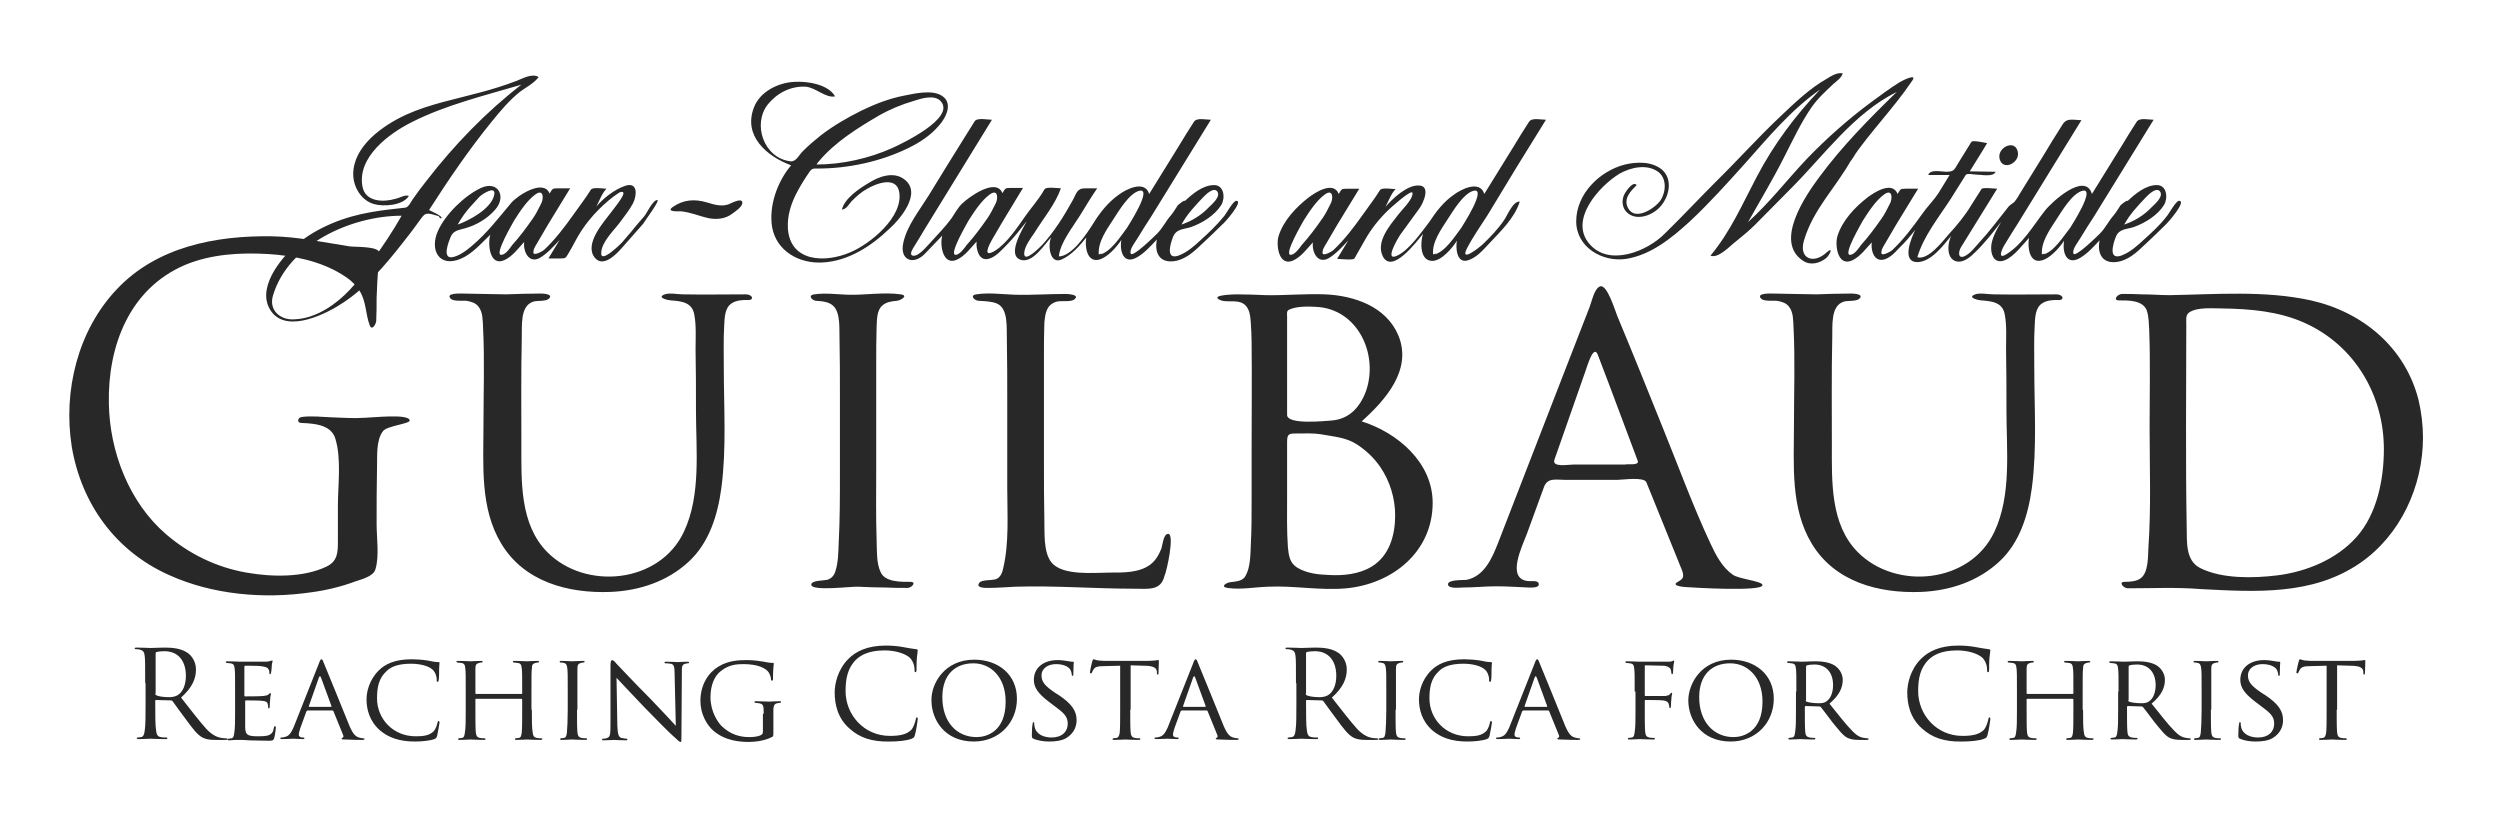<svg xmlns="http://www.w3.org/2000/svg" xmlns:xlink="http://www.w3.org/1999/xlink" version="1.1" id="Layer_1" x="0px" y="0px" width="620px" height="205px" viewBox="0 0 620 205" xml:space="preserve" class="style0"><style>.style0{enable-background:	new 0 0 620 205;}.style1{fill:	#282829;filter:	url(#glow);}.style2{filter:	url(#glow);}.style3{fill:	#282829;}</style><filter id="glow"><feColorMatrix type="matrix" values="0 0 0 0.3 0              0 0 0 0.3 0               0 0 0 0.3 0               0 0 0 0.8 0"></feColorMatrix><feGaussianBlur stdDeviation="2.5" result="coloredBlur"/><feMerge><feMergeNode in="coloredBlur"/><feMergeNode in="SourceGraphic"/></feMerge></filter><path d="M101.6 104.3c0 0.8-5.6 1.3-6.6 2.6c-1.8 2.3-1.4 6.3-1.5 9.1 c-0.1 4.6-0.1 9.3-0.1 14c0 3.3 0.7 8-0.3 11.2c-0.5 1.8-3.6 2.5-5 3c-3.5 1.3-7.2 2.2-11 2.7c-11.7 1.7-24.4 0.6-35.2-4.3 c-13.2-5.9-21.7-17.6-24.1-31.8C15.6 97 19.3 81.9 29 71.7c9.9-10.5 24.5-13.3 38.3-13.1c6.6 0.1 12.9 1.5 19.4 2.5 c1.4 0.2 7.5-0.1 7.4 1.7c0 1.2-0.2 2.4-0.3 3.6c-0.2 2.5-0.3 5-0.4 7.5c0 1.9 0 3.8-0.1 5.7c0 0.6-1 2.6-1.6 1.1 c-1.1-2.9-0.8-5.9-2.6-8.7c-1.1-1.7-2.7-3-4.4-4c-5.4-3.3-11.9-4.6-18.2-5c-6.9-0.4-14.1 0-20.6 2.7c-13.8 5.9-19.2 20.1-18.9 34.4 c0.2 11.9 5 24.5 14.2 32.4c5.7 4.9 12.5 8.2 19.9 9.5c6.2 1.1 14.1 1.3 19.9-1.5c2.7-1.3 2.8-3.5 2.8-6.1c0-3 0-5.9 0-8.9 c0-5.2 0.9-11.6-0.6-16.6c-0.7-2.6-3.2-3.5-5.7-3.8c-0.9-0.1-1.8-0.2-2.7-0.2c-1.3 0-1-1.4 0.1-1.5c2.4-0.3 5 0 7.4 0.1 c2.8 0.1 5.5 0.3 8.3 0.1C92.1 103.6 101.6 102.5 101.6 104.3z M185 73c-5.2 0-10.4 0.1-15.7 0c-1.3 0-3.5-0.5-4.7 0.1 c-1.7 0.8 1.3 1.4 1.8 1.4c2.7 0.2 5.3 0.5 5.8 3.6c0.5 2.7 0.3 5.7 0.3 8.5c0.1 5.1 0.1 10.1 0.1 15.2c0 9.8 1.3 21-3 30.1 c-6 12.8-24.4 14.6-33.9 5c-6.8-6.9-6.4-17.5-6.4-26.5c0-8.8-0.1-17.7 0.1-26.6c0.1-2.9-0.5-8 2.9-9c0.9-0.3 3 0 3.8-0.7 c1.3-1.2-1.5-1.3-2-1.3c-2.9 0-5.7 0.1-8.6 0.2c-1.9 0-3.8-0.1-5.7-0.1c-1.7 0-3.4-0.1-5-0.1c-0.5 0-4.5-0.2-3 1.3 c0.7 0.7 3 0.4 3.9 0.5c1.1 0.2 2.3 0.5 3 1.5c1.1 1.4 1 3.5 1.1 5.2c0.4 8.1 0.1 16.2 0.1 24.2c0 9.8-0.9 20.5 4.4 29.3 c5.7 9.5 16.6 12.4 27.1 12c7.2-0.3 14.1-2.6 19.4-7.5c5.1-4.7 7.2-11.6 8.1-18.3c1.3-9.8 0.6-20.1 0.6-30c0-3.4-0.1-6.8 0.1-10.2 c0.1-1.9 0.1-4.5 1.9-5.6c1.1-0.7 2.4-0.8 3.7-0.8C187.2 74.6 186.7 73 185 73z M225.8 144.3c-2.3 0-6.3 0.1-7.4-2.4 c-1.1-2.3-0.9-5.5-1-8.1c-0.2-5.8-0.1-11.6-0.1-17.4c0-8.6 0-17.3 0-25.9c0-3.2 0-6.4 0.1-9.5c0.1-1.7 0-4.1 1.5-5.3 c0.9-0.8 2.3-1 3.5-1.1c1-0.1 3-1.3 1-1.6c-4.2-0.6-8.8 0.2-13 0.1c-2.7-0.1-5.8-0.5-8.5-0.1c-1.6 0.2-0.6 1.5 0.5 1.6 c1.4 0.1 3.2 0.2 4.3 1.3c1.8 1.8 1.4 5.7 1.5 8.1c0.1 4.6 0.1 9.2 0.1 13.8c0 6.6 0 13.1 0 19.7c0 5.7 0 11.4-0.3 17.1 c-0.1 2.3-0.1 4.8-0.8 7c-0.3 1.1-1 1.9-2.1 2.2c-0.8 0.2-3.9 0.1-3.9 1.2c0 1.7 10 0.4 11.6 0.5c2.2 0.1 4.5 0.2 6.7 0.2 c1.9 0.1 3.7 0.1 5.6 0.1C226.1 145.8 227.4 144.3 225.8 144.3z M289.7 132.4c-1.2 0-1.4 2.9-1.7 3.7c-0.6 1.5-1.4 2.9-2.7 3.9 c-2.8 2.1-6.8 2-10.1 2c-3.7 0-11.8 0.9-14.5-2.6c-2-2.6-1.6-7.5-1.7-10.5c-0.1-4.7-0.1-9.4-0.1-14c0-8.9 0-17.8 0-26.7 c0-2.7 0-5.4 0.1-8.1c0.2-2.3 0.5-4.6 3.1-5.3c1.2-0.3 3.5 0.2 4.4-0.6c1.4-1.2-1.9-1.3-2.3-1.3c-4.1 0-8.3 0.3-12.4 0.2 c-3.1-0.1-6.6-0.6-9.7-0.1c-1.6 0.2-0.6 1.5 0.6 1.6c1.5 0.1 3.2 0.1 4.6 0.7c2.8 1.3 2.3 6 2.4 8.7c0.1 5.3 0.1 10.5 0.1 15.8 c0 7.1 0 14.2 0 21.3c0 6.5 0.5 13.4-1 19.8c-0.2 1-0.6 2.2-1.7 2.7c-1 0.4-3.6 0.1-4.2 0.9c-1.1 1.4 1.7 1.3 2.2 1.3 c2.3 0 4.5-0.2 6.8-0.3c9.8-0.3 19.6 0.5 29.4 0.5c3.4 0 6.6 0.6 7.5-3.2C289.3 141.9 291.4 132.4 289.7 132.4z M355.3 124.7 c0 12.1-9.9 20.1-21.4 21.2c-6.5 0.6-12.9-0.7-19.4-0.4c-3.2 0.1-6.9 0.8-10.1 0.3c-1.8-0.3-0.4-1.2 0.6-1.4 c1.4-0.2 3.2-0.2 3.9-1.6c1.2-2.1 1.2-5.2 1.3-7.6c0.2-3.7 0.2-7.3 0.2-11c0-4.2 0-8.4 0-12.7c0-8.8 0.1-17.7 0-26.5 c0-1.6-0.1-3.3-0.2-4.9c-0.1-1.7-0.3-3.7-1.7-4.7c-1.9-1.3-4.6-0.1-6.3-1.2c-1.7-1.1 4.2-1.2 4.5-1.2c2.4 0 4.8 0.1 7.2 0.2 c4.9 0.1 9.8-0.4 14.7-0.2c7.2 0.3 15.2 3 18.2 10.2c3.5 8.5-3.2 16-9.1 21.3C346.6 107.3 355.3 114.7 355.3 124.7 C355.3 135.4 355.3 113.8 355.3 124.7z M319.2 102.9c0 2.5 9.4 1.5 10.9 1.4c4.5-0.3 7.2-3.3 8.7-7.4c3.1-9.1-2.1-20.3-12.4-20.8 c-2-0.1-4.8-0.2-6.7 0.7c-0.7 0.3-0.5 1.1-0.5 1.8c0 2.8 0 5.6 0 8.4C319.2 92.2 319.2 97.6 319.2 102.9z M346 127.8 c0-4.2-1.3-8.5-3.7-12c-1.5-2.2-3.5-4.1-5.8-5.6c-2.8-1.8-5.8-1.9-8.9-2.5c-1.9-0.3-3.9-0.2-5.8-0.2c-2.1 0-2.6 0-2.6 2.1 c0 4.5 0 9.1 0 13.6c0 4.2-0.1 8.3 0.2 12.5c0.2 2 0.4 3.8 2.2 5c2.4 1.5 5.3 1.8 8 1.9c3.6 0.2 7.5-0.2 10.6-2.1 C344.6 137.8 346 132.7 346 127.8C346 123.5 346 140.2 346 127.8z M437.1 145.1c0 1.7-17.6 0.6-18.9 0.5c-0.1 0-3.6-0.2-2.4-1.1 c0.8-0.6 1.8-0.8 1.6-2.1c-0.1-0.9-0.7-1.9-1-2.8c-2.7-6.7-5.4-13.3-8.1-20c-0.6-1.4-5.9-0.6-7.1-0.6c-4.4 0-8.7 0-13.1 0 c-2.3 0-4.3-0.6-5.2 1.8c-1.4 3.8-2.8 7.7-4.2 11.5c-1.2 3.2-5.2 11.2 0.2 11.8c0.6 0.1 2.2-0.2 2.6 0.4c0.7 1.4-1.8 1.2-2.5 1.2 c-2.6-0.1-5.2-0.3-7.9-0.3c-2.8 0-5.5 0.3-8.3 0.3c-0.7 0-3.7 0.4-3.7-0.8c0-1.2 3.7-1 4.6-1.1c4.4-0.9 6.3-5.3 7.8-9.1 c5.2-13.5 10.5-27 15.7-40.5c2.3-6 4.7-12 7-18c0.6-1.5 1.2-4.8 2.7-5.2c1.7-0.4 3.6 5.9 4.2 7.4c3.8 9.1 7.5 18.3 11.2 27.5 c3.9 9.6 7.5 19.5 11.9 28.9c1.3 2.8 2.9 5.9 5.5 7.7C431.1 143.6 437.1 144.1 437.1 145.1z M406.2 114.4 c-2.4-6.4-4.8-12.8-7.2-19.2c-0.9-2.4-1.8-4.8-2.7-7.1c-1.1-3.1-2.8 3.2-3.2 4.2c-2.5 7.2-5.1 14.5-7.6 21.7c-0.7 2 3.5 1.2 4.8 1.2 c4.2 0 8.5 0 12.7 0C403.6 115 406.4 115.5 406.2 114.4z M510 73c-5.2 0-10.4 0.1-15.7 0c-1.3 0-3.5-0.5-4.7 0.1 c-1.7 0.8 1.3 1.4 1.8 1.4c2.7 0.2 5.3 0.5 5.8 3.6c0.5 2.7 0.3 5.7 0.3 8.5c0.1 5.1 0.1 10.1 0.1 15.2c0 9.8 1.3 21-3 30.1 c-6 12.8-24.4 14.6-33.9 5c-6.8-6.9-6.4-17.5-6.4-26.5c0-8.8-0.1-17.7 0.1-26.6c0.1-2.9-0.5-8 2.9-9c0.9-0.3 3 0 3.8-0.7 c1.3-1.2-1.5-1.3-2-1.3c-2.9 0-5.7 0.1-8.6 0.2c-1.9 0-3.8-0.1-5.7-0.1c-1.7 0-3.4-0.1-5-0.1c-0.5 0-4.5-0.2-3 1.3 c0.7 0.7 3 0.4 3.9 0.5c1.1 0.2 2.3 0.5 3 1.5c1.1 1.4 1 3.5 1.1 5.2c0.4 8.1 0.1 16.2 0.1 24.2c0 9.8-0.9 20.5 4.4 29.3 c5.7 9.5 16.6 12.4 27.1 12c7.2-0.3 14.1-2.6 19.4-7.5c5.1-4.7 7.2-11.6 8.1-18.3c1.3-9.8 0.6-20.1 0.6-30c0-3.4-0.1-6.8 0.1-10.2 c0.1-1.9 0.1-4.5 1.9-5.6c1.1-0.7 2.4-0.8 3.7-0.8C512.2 74.6 511.7 73 510 73z M600.9 108.5c0 12.1-5.6 24.3-15.7 31.2 c-11.7 8-25.8 7.1-39.3 6.4c-6.2-0.5-12.1-0.2-18.2-0.2c-1.1 0-2.4-1.6-0.8-1.6c1.2 0 3-0.1 4-0.9c1.9-1.4 1.8-5.3 1.9-7.5 c0.7-10 0.3-20.2 0.3-30.3c0-7.9 0.2-15.9-0.1-23.9c-0.1-1.5-0.1-3.2-0.6-4.7c-1-2.6-4.6-2.5-6.9-2.5c-1.6 0-0.4-1.6 0.8-1.6 c1.6 0 3.3 0 4.9 0.1c2.3 0 4.6 0.2 6.9 0.2c11.6-0.2 23.6-1.2 35 1.3c12.9 2.9 23.4 11.7 26.7 24.7 C600.5 102.2 600.9 105.4 600.9 108.5z M591.2 111.4c0-13.4-7.2-25.7-19.6-31.3c-6.4-2.9-13.5-3.5-20.4-3.6c-2.4 0-6.3-0.4-8.3 1 c-0.9 0.6-0.7 1.9-0.7 2.8c0 16.8-0.2 33.6 0.1 50.3c0.1 3.7-0.4 8.4 3.4 10.3c5.4 2.7 13.2 2.5 19 1.8c7.3-0.9 14.8-4 19.7-9.5 C589.5 127.5 591.2 118.9 591.2 111.4z" class="style1"/><g class="style2"><path d="M109.5 54.1c0.3-0.5-2.7-1.8-3.1-2c4.8-7.5 9.9-15 15.6-22c2.1-2.6 4.3-5.2 6.9-7.3 c1.6-1.2 3.5-2.1 4.7-3.7c-1.7-1-4 0.4-5.6 1c-2.9 1.1-5.8 2-8.8 2.8c-6.2 1.7-12.7 2.9-18.6 5.6c-5.6 2.6-13 7.7-13 14.7 c0 3.2 2 6.5 5.1 7.4c2.4 0.7 7.2 0.4 8.7-2c-0.9-0.4-2.3 0.5-3.3 0.7c-3 0.9-7.5 0.8-8.2-3c-1.4-7.3 6.6-13.2 12.2-16 c8.5-4.3 18.1-6.6 27.2-9.3c-8.8 6.8-16.7 15-23.5 23.8c-1.2 1.5-2.4 3.1-3.5 4.7c-0.4 0.6-1 1.9-1.8 2c-2.8 0.3-5.6 0.6-8.4 1.1 c-6.6 1.1-13.3 3.7-18.5 8c-4.1 3.5-10.4 11.3-6.2 16.8c4.1 5.3 13.8 0.3 17.8-2.4c5.6-3.7 10.2-9.1 14.3-14.3 c1.5-1.9 3-3.8 4.4-5.8c0.4-0.5 0.7-1 1.1-1.4c0.9-1.1 2.7-0.1 3.8 0.1C109.1 54.2 109.3 54.2 109.5 54.1 C109.7 53.8 109.4 54.2 109.5 54.1z M92.3 64.7c-2.8 4.1-5.6 7.9-9.8 10.9c-2.8 2-6.1 3.5-9.6 3.6c-3.4 0.2-6.3-2.3-5.2-5.9 c3.8-12.8 19.5-19.8 31.9-19.8C97.4 57.4 94.9 61.1 92.3 64.7z M163 49.6c-1.1 0-2.6 3.3-3.2 4c-1.1 1.3-2.2 2.5-3.2 3.8 c-0.8 0.9-1.6 1.9-2.4 2.8c-0.3 0.3-5.3 5.3-5.1 2.5c0.1-2.7 3.1-5.5 4.6-7.5c1.1-1.5 2.4-3.1 3.3-4.8c1-2 1.2-5.4-2-4.3 c-2.6 0.9-5.3 3-7.1 5.1c0.7-1.3 1.4-3.3 2.5-4.4c-0.8 0-3.5-0.5-3.9 0.3c-1.3 2.1-2.8 4-4.2 6c-2.2 3.1-4.6 6.3-7.4 8.9 c-0.2 0.2-2.9 1.8-2.6 0.4c0-0.9 0.8-1.8 1.2-2.6c0.8-1.4 1.6-2.7 2.4-4.1c1.8-3 3.7-6 5.5-9c-1.1 0-2.1 0-3.2 0 c-1.3 0-1.2 0.2-1.9 1.3c-1.5-3.8-8.1 0.6-9.5 2.3c-3.2 3.8-6 7.5-9.8 10.7c-1.3 1.1-3.1 2.5-4.9 2.8c-2.5 0.3-0.8-3.9-0.4-4.9 c0.7-1.8 2-1.8 3.7-2.3c2.8-0.8 5.5-2.4 7.4-4.6c2.9-3.3 0.7-7.3-3.5-5.4c-4.1 1.9-8.9 6.6-10.7 10.7c-2.1 4.7 0.3 9.1 5.6 6.9 c2.9-1.2 5.2-3.9 7.4-6c-0.7 2.2-0.2 8 3.5 6.3c2-0.9 3.5-3 4.9-4.5c-0.3 2.3 1.1 5.4 3.8 4c1.9-1.1 3.5-2.9 5-4.5 c-0.9 1.5-1.9 3.1-2.8 4.6c1 0 2.1 0 3.1 0c1.3 0 1.2-0.2 1.9-1.3c1.1-1.8 2-3.8 3.2-5.6c2.3-3.5 5.8-7.1 9.3-9.4 c0.7-0.4 1.4-0.3 1 0.6c-0.7 1.5-1.9 2.8-2.9 4.2c-1.9 2.5-6.8 7.9-4.1 11.3c2.1 2.6 5.4-0.9 6.8-2.5c1.7-2 3.5-3.9 5.2-5.9 C160.1 54.5 163.8 49.6 163 49.6z M116.8 51.1c0.7-0.8 1.4-1.5 2.1-2.3c0.7-0.7 4.4-3.1 3.6-0.2c-0.9 3.3-6.2 6.1-9 7.1 C114.4 54.1 115.5 52.5 116.8 51.1z M124.3 63.2c-1.8 0 2.9-7.9 3.2-8.5c1.4-2.2 3.2-5 5.3-6.5c2.1-1.5 2.1 1.2 1.3 2.5 c-0.6 1.2-1.2 2.4-1.9 3.4c-1.6 2.3-3.3 4.6-5.2 6.7C126.5 61.5 125.4 63.2 124.3 63.2z M184.1 50.3c0 1-1.7 2.1-2.5 2.7 c-1.7 1.3-3.9 1.5-5.9 1.1c-2.3-0.5-4.5-1.5-6.9-1.7c-0.6 0-3.8 0.2-1.9-1.1c2.6-1.8 5.4-2 8.4-1.1c1.7 0.5 3.5 1.1 5.3 0.5 C181 50.6 184.1 48.8 184.1 50.3z M224.3 44.5c-2.7-2.1-6.4-0.7-8.9 0.9c-2.2 1.3-6 3.8-6.6 6.6c1.2-0.2 1.6-1.2 2.4-2.1 c1.2-1.2 2.4-2.3 3.9-3.1c2.2-1.3 7.2-3.2 7.9 0.8c1.1 6.2-7.3 13-12.2 15c-6 2.6-14.8 2.5-15.4-5.9c-0.2-3.2 0.8-6.3 2.3-9.1 c0.9-1.7 1.9-3.3 3-4.9c0.7-1 1-0.9 2.1-0.9c7.5 0 15.5-1.7 22.3-5c2.9-1.4 5.7-3.2 7.8-5.7c1.7-1.9 3.6-5.6 0.6-7.4 c-2.4-1.5-6.7-0.5-9.2 0c-3.7 0.7-7.3 2.1-10.6 3.7c-3.6 1.8-7.1 3.8-10.3 6.3c-1.5 1.2-2.9 2.4-4.3 3.8c-1 1-1.7 2.7-3.1 2.5 c-6.6-0.8-9.5-9.3-5.5-14.2c2.3-2.8 5.7-4.5 9.3-4.3c2.5 0.2 5 2.9 7.3 2.4c-1.7-3-6.9-3.8-10.1-3.6c-4 0.2-8.5 2.4-10 6.3 c-2.8 7.1 3.2 12.2 9.2 14.4c-3.4 4-5.6 10.1-4.7 15.4c1.1 5.9 6.7 9 12.4 8.7c6.4-0.3 12.1-4 16.6-8.3 C223.1 54.5 228.8 47.9 224.3 44.5C223.3 43.7 225.3 45.3 224.3 44.5z M203 40.1c4-4.8 9.6-8.3 14.9-11.4c2.8-1.6 5.7-2.8 8.8-3.7 c1.8-0.6 5.1-1.6 6.6 0.1c3.8 4.2-9.8 10.6-12 11.6c-5.8 2.6-12.5 4.1-18.8 4.1C202.7 40.5 202.8 40.3 203 40.1z M306.6 49.8 c-0.8 0-2.6 3.4-3.1 3.9c-1.7 2.1-3.8 4.1-5.8 5.9c-1.5 1.4-3.2 2.9-5.2 3.7c-3.5 1.4-2.3-2.7-1.6-4.5c0.8-2.1 2.7-1.9 4.5-2.5 c2.8-1 5.9-2.9 7.5-5.5c1-1.7 0.7-4.9-1.8-4.9c-2.8 0-5.4 2.2-7.3 4c0.2-0.6-1.6 0.9-1.7 1c-0.6 0.9-1.1 1.8-1.8 2.6 c-1.2 1.4-2 3.1-3.3 4.4c-0.1 0.1-6.4 6.4-6.6 4.9c-0.3-1 1.1-2.7 1.7-3.7c1.1-1.8 2.2-3.6 3.4-5.4c4.9-8 9.9-16 14.8-24 c-1.2 0-3.5-0.6-4.2 0.5c-1.3 2-2.6 4.1-3.8 6.1c-2.4 3.9-4.9 7.9-7.3 11.8c-1.1-3.6-5.9-1.1-7.7 0.3c-2.5 1.8-4.5 4.3-6.1 6.9 c-1.7 2.7-5.3 8.2-8.6 8.3c0.3-3.4 3.4-7.2 5.2-10.1c1.4-2.3 2.8-4.6 4.3-6.8c-1 0-2 0-3 0c-2.1 0-2.1 1.3-3.2 3.2 c-2.1 3.8-4.5 7.6-7.4 10.8c-0.6 0.6-4.5 4.6-4.5 2.2c0-1.7 1.6-3.8 2.5-5.1c2.2-3.6 5.2-7.1 6.6-11.1c-0.9 0-3.7-0.5-4.1 0.3 c-1.4 2.5-3.2 4.4-4.8 6.7c-1.9 2.7-4.4 6.5-7.3 8.4c-3.4 2.1-1.7-1.2-0.8-2.8c0.8-1.4 1.6-2.7 2.4-4.1c1.7-2.9 3.5-5.7 5.2-8.6 c-1.1 0-2.1 0-3.2 0c-1.3 0-1.2 0.2-1.9 1.3c-1.6-4-8.5 1.1-10 2.6c-0.9 0.8-1.9 2.5-2.6 3.6c-1.6 2.2-3.5 4.1-5.3 6.1 c-0.8 0.8-2.9 3.5-4.3 3.2c-1-0.2-0.1-1.6 0.2-2.1c0.9-1.5 1.9-3 2.8-4.6c5.5-9 11.1-18 16.6-27c-1 0-3.7-0.6-4.3 0.4 c-1 1.6-2 3.2-3 4.8c-2.8 4.5-5.6 9-8.4 13.6c-2.3 3.7-5.4 7.5-6.3 11.8c-0.9 4.2 2.5 5.6 5.4 2.6c1.4-1.5 2.9-3 4.3-4.5 c-0.7 2.2 0.1 7.6 3.6 6c2-0.9 3.5-3 4.9-4.5c-0.2 1.7 0.5 4.9 2.9 4.3c1.8-0.4 3.3-2.2 4.6-3.5c1.8-1.8 3.3-3.8 4.9-5.8 c-1 1.9-5.2 8.7-1.2 9.6c2.8 0.6 5.6-3.8 7.3-5.7c-0.9 1.9-0.4 7 2.7 5.5c2.4-1.1 4.4-3.4 6-5.4c-0.4 2.1 0.1 6.2 3.1 5.5 c2.1-0.5 4.4-3.1 5.6-4.9c-0.5 2.9 0.6 6.2 3.9 4.3c1.9-1.1 3.4-2.8 4.9-4.4c-0.6 3.1 0.5 5.7 4 5.4c3-0.3 5.2-2.4 7.3-4.4 c1.7-1.6 3.3-3.1 4.9-4.7C303.7 55.3 308.5 49.8 306.6 49.8z M237 63.2c-1.8 0 2.9-7.9 3.2-8.5c1.4-2.2 3.2-5 5.3-6.5 c2.1-1.5 2.1 1.2 1.3 2.5c-0.6 1.2-1.2 2.4-1.9 3.4c-1.6 2.3-3.3 4.6-5.2 6.7C239.2 61.5 238 63.2 237 63.2z M272.5 63.2 c-0.3-3.2 2-6.3 3.6-8.8c1.2-1.8 3.9-6.5 6.5-7.1c3.3-0.7-2.8 8.7-3.1 9.2C277.9 58.6 275.4 62.7 272.5 63.2 C272.5 62.8 274.3 62.9 272.5 63.2z M298.5 48.8c0.6-0.6 2.5-2.5 3.4-1.3c0.9 1.3-1.4 3.2-2.1 3.9c-1.9 2-4.2 3.4-6.8 4.3 C294.4 53.1 296.5 50.9 298.5 48.8z M383.4 29.7c-1.2 0-3.5-0.6-4.2 0.5c-1.3 2-2.6 4.1-3.8 6.1c-2.4 3.9-4.9 7.9-7.3 11.8 c-1.1-3.6-5.9-1.1-7.7 0.3c-2.4 1.7-4.2 4-5.9 6.6c-2 2.6-5 7-8 8.4c-3.4 1.6 0.3-4.5 0.7-5.1c1.6-2.2 3.2-4.4 4.8-6.6 c0.9-1.2 3-5.7-0.2-5.7c-2.9-0.1-6.5 3.3-8.2 5.3c0.7-1.3 1.4-3.3 2.5-4.4c-0.8 0-3.5-0.5-3.9 0.3c-1.3 2.1-2.8 4-4.2 6 c-2.2 3.1-4.6 6.3-7.4 8.9c-0.2 0.2-2.9 1.8-2.6 0.4c0-0.9 0.8-1.8 1.2-2.6c0.8-1.4 1.6-2.7 2.4-4.1c1.8-3 3.7-6 5.5-9 c-1.1 0-2.1 0-3.2 0c-1.3 0-1.2 0.2-1.9 1.3c-1.3-3.3-5.8-0.4-7.5 0.9c-3.1 2.4-6.2 5.7-7.4 9.5c-0.7 2.2 0 7.7 3.6 6.1 c2-0.9 3.5-3 4.9-4.5c-0.3 2.3 1.1 5.4 3.8 4c1.9-1.1 3.5-2.9 5-4.5c-0.9 1.5-1.9 3.1-2.8 4.6c0.7 0 4 0.4 4.3-0.1 c0.8-1.5 1.7-2.9 2.5-4.4c1.6-2.9 3.6-5.4 6-7.7c0.3-0.3 5.9-5.4 5.9-4.1c0.1 1.6-2.8 4.3-3.6 5.4c-2 2.6-5.5 6.6-3.8 10.2 c2.3 4.7 8.5-3.7 10-5.5c-0.7 2.1-0.8 6.7 2.3 6.7c2.3 0 5-3.2 6.1-5c-0.3 1.7-0.1 5.6 2.6 4.9c2.2-0.6 3.9-2.6 5.4-4.2 c2.9-3.1 6.3-6.3 7.6-10.4c-1.7-0.2-3.1 3.5-3.9 4.6c-1.5 2.2-3.4 4.2-5.4 6.1c-0.9 0.8-5.6 4.5-3.8 0.9c1.5-2.9 3.5-5.7 5.2-8.4 C373.8 45.2 378.6 37.4 383.4 29.7z M320.1 63.2c-1.8 0 2.9-7.9 3.2-8.5c1.4-2.2 3.2-5 5.3-6.5c2.1-1.5 2.1 1.2 1.3 2.5 c-0.6 1.2-1.2 2.4-1.9 3.4c-1.6 2.3-3.3 4.6-5.2 6.7C322.3 61.5 321.1 63.2 320.1 63.2z M355.4 63.2c-0.3-3.2 2-6.3 3.6-8.8 c1.2-1.8 3.9-6.5 6.5-7.1c3.3-0.7-2.8 8.7-3.1 9.2C360.8 58.6 358.3 62.7 355.4 63.2C355.4 62.8 357.2 62.9 355.4 63.2z M459.2 39.5c-3.8 6.9-9.5 12.3-11.8 20.1c-1.4 4.6 2.4 6 5.6 3c1.8-1.6 0.8 0.6-0.1 1.4c-1.6 1.3-3.9 1.9-5.7 0.7 c-7.3-4.7 0.5-16.1 4-20.8c5.6-7.6 12.4-14.5 19.2-21.1c-10.7 5.3-18 15.7-26.2 23.9c-3 3-5.9 6-8.9 9c-1.5 1.5-3.1 2.8-4.7 4.1 c-1.5 1.1-4.4 4.4-6.4 3.6c5-6 7.9-12.8 11.5-19.6c4.2-8 9.5-15.1 15.7-21.6c-7.3 5.1-12.8 11.8-18.6 18.3 c-4.4 4.9-8.9 9.9-13.7 14.4c-4.5 4.1-9.6 8.3-15.8 9.3c-5.9 0.9-12.4-2.9-12.4-9.3c0-6.8 5.8-12.5 12.1-14.1 c3-0.7 6.7-0.8 9.2 1.3c2.7 2.4 1.8 6.6-0.4 9.1c-1.9 2.2-6 3.8-8.4 1.4c-1.2-1.2-1.3-3.2-0.4-4.7c0.3-0.5 2-3.1 2.9-2 c-1.5 1.5-3.3 3.3-2.2 5.6c1.7 3.5 6.7 0.2 8.1-1.8c1.4-2.1 1.6-5.5-0.6-7.1c-2.8-2-6.8-1.1-9.6 0.5c-4.9 3-12.5 11.3-7.5 17.3 c4.9 5.9 14.5 1.9 18.8-2.5c4.3-4.2 8.4-8.6 12.7-12.9c5.3-5.2 10.3-10.8 15.8-16c3.6-3.4 7.4-7.1 11.7-9.5 c1.1-0.7 2.6-1.6 3.9-1.3c-0.3 1.1-1.5 1.9-2.3 2.6c-2 1.9-3.9 3.6-5.5 5.9c-2.6 3.8-4.5 7.9-6.6 12c-2.8 5.6-6 10.9-9.1 16.4 c5.3-4.8 9.6-10.4 14.5-15.6c5-5.2 10.3-9.9 16.1-14.2c2.3-1.7 4.6-3.4 7-4.9c0.8-0.5 4.7-2.4 3-0.2 C469.5 27 463.8 32.7 459.2 39.5C457.9 41.8 462.1 35.2 459.2 39.5z M495.9 39.4c-0.7-2.8 3.8-5 4.5-1.8 C501.1 40.3 496.7 42.6 495.9 39.4C495.7 38.6 496.2 40.4 495.9 39.4z M540.4 49.8c-0.8 0-2.6 3.4-3.1 3.9 c-1.7 2.2-3.8 4.1-5.8 5.9c-1.5 1.4-3.2 2.9-5.2 3.7c-3.5 1.4-2.3-2.7-1.6-4.5c0.8-2.1 2.7-1.9 4.5-2.5c2.8-1 5.9-2.9 7.5-5.5 c1-1.7 0.7-4.9-1.8-4.9c-2.8 0-5.4 2.2-7.3 4c0.2-0.6-1.6 0.9-1.7 1c-0.6 0.9-1.1 1.8-1.8 2.6c-1.2 1.4-2 3.1-3.3 4.4 c-0.1 0.1-6.4 6.4-6.6 4.9c-0.3-1 1.1-2.7 1.7-3.7c1.1-1.8 2.2-3.6 3.4-5.4c4.9-8 9.9-16 14.8-24c-1.2 0-3.5-0.6-4.2 0.5 c-1.3 2-2.6 4.1-3.8 6.1c-2.4 3.9-4.9 7.9-7.3 11.8c-1.7-5.7-10.2 2.2-11.7 4.2c-2.9 3.7-5.5 8.3-9.6 10.8 c-2.3 1.4-0.9-1.6-0.3-2.5c1.1-1.8 2.2-3.6 3.3-5.3c5.2-8.5 10.5-17 15.7-25.5c-2 0-3.6-0.7-4.7 1.1c-1.7 2.7-3.4 5.4-5 8.1 c-1.8 3-3.7 5.9-5.5 8.9c-0.4 0.7-0.8 1.4-1.3 2c-0.2 0.4-1.2 0.8-1.7 1.5c-2.4 3-4.6 6-7.2 8.8c-1 1.1-2.1 2.6-3.5 3.3 c-1.9 0.9-1.6-1.3-0.9-2.3c3-4.8 5.9-9.6 8.9-14.4c-0.6 0-3.7-0.4-3.9 0.1c-0.9 1.4-1.7 2.7-2.6 4.1c-1.5 2.5-3.5 4.9-5.5 7.1 c-1.5 1.7-5.1 6.5-7.8 5.7c1.5-5.2 5.4-10 8.3-14.5c1.2-2 2.5-3.9 3.7-5.9c0.3-0.5 2-0.1 2.5-0.1c1.3 0 4.4 0.7 4.9-0.7 c-2.1 0-4.2-0.1-6.4-0.1c1.4-2.3 2.9-4.6 4.3-7c-0.6-0.1-3.6-0.8-3.9-0.3c-1 1.7-2.1 3.3-3.1 5c-1.1 1.7-1 2.4-3.1 2.4 c-1.3 0-4-0.7-4.5 0.8c1.8 0 3.5 0 5.3 0c-0.9 1.5-1.8 2.9-2.7 4.4c-1.3 2-2.9 3.5-4.2 5.4c-2.2 3.1-4.6 6.3-7.4 8.9 c-0.2 0.2-2.9 1.8-2.6 0.4c0-0.9 0.8-1.8 1.2-2.6c0.8-1.4 1.6-2.7 2.4-4.1c1.8-3 3.7-6 5.5-9c-1.1 0-2.1 0-3.2 0 c-1.3 0-1.2 0.2-1.9 1.3c-1.3-3.3-5.8-0.4-7.5 0.9c-3.1 2.4-6.2 5.7-7.4 9.5c-0.7 2.2 0 7.7 3.6 6.1c2-0.9 3.5-3 4.9-4.5 c-0.2 1.5 0.2 3.9 1.9 4.3c1.9 0.4 3.8-1.7 4.9-2.9c1.5-1.4 2.7-2.9 4-4.5c-0.9 1.8-3.6 8 0.5 8c3.4 0 6.5-4.2 8.4-6.5 c-0.9 1.7-1.3 5.6 1.2 6.3c1.8 0.5 3.6-1.1 4.7-2.2c2.4-2.3 4.5-5 6.5-7.6c-1.1 1.9-2.5 4.3-2.5 6.5c0 2.2 1.1 4 3.5 3 c2.3-1 4.3-3.8 5.9-5.5c-0.4 2.1 0 6.4 3.1 5.6c2.1-0.5 4.4-3.1 5.6-4.9c-0.5 2.9 0.6 6.2 3.9 4.3c1.9-1.1 3.4-2.8 4.9-4.4 c-0.6 3.1 0.5 5.7 4 5.4c3-0.3 5.2-2.4 7.3-4.4c1.7-1.6 3.3-3.1 4.9-4.7C537.6 55.3 542.4 49.8 540.4 49.8z M458.8 63.2 c-1.8 0 2.9-7.9 3.2-8.5c1.4-2.2 3.2-5 5.3-6.5c2.1-1.5 2.1 1.2 1.3 2.5c-0.6 1.2-1.2 2.4-1.9 3.4c-1.6 2.3-3.3 4.6-5.2 6.7 C461 61.5 459.9 63.2 458.8 63.2z M506.4 63.2c-0.3-3.2 2-6.3 3.6-8.8c1.2-1.8 3.9-6.5 6.5-7.1c3.3-0.7-2.8 8.7-3.1 9.2 C511.7 58.6 509.3 62.7 506.4 63.2C506.3 62.8 508.2 62.9 506.4 63.2z M532.3 48.8c0.6-0.6 2.5-2.5 3.4-1.3 c0.9 1.3-1.4 3.2-2.1 3.9c-1.9 2-4.2 3.4-6.8 4.3C528.2 53.1 530.3 50.9 532.3 48.8z" class="style3"/></g><path d="M36 169.4c0-4.7 0-5.6-0.1-6.6c-0.1-1-0.3-1.5-1.3-1.7c-0.2-0.1-0.8-0.1-1-0.1 c-0.1 0-0.2-0.1-0.2-0.2c0-0.2 0.2-0.2 0.5-0.2c1.4 0 3.3 0.1 3.4 0.1c0.3 0 2.6-0.1 3.6-0.1c1.9 0 4 0.2 5.6 1.3 c0.8 0.5 2.1 2 2.1 4.1c0 2.3-0.9 4.5-3.7 7c2.5 3.2 4.6 5.9 6.3 7.8c1.6 1.7 3 2.1 3.7 2.2c0.6 0.1 1 0.1 1.2 0.1 c0.2 0 0.3 0.1 0.3 0.2c0 0.2-0.2 0.2-0.7 0.2h-2.2c-1.7 0-2.5-0.2-3.3-0.6c-1.3-0.7-2.4-2.2-4.1-4.5c-1.3-1.7-2.7-3.7-3.3-4.5 c-0.1-0.1-0.2-0.2-0.4-0.2l-3.7-0.1c-0.2 0-0.2 0.1-0.2 0.2v0.7c0 2.9 0 5.3 0.2 6.6c0.1 0.9 0.3 1.6 1.2 1.7 c0.4 0.1 1.1 0.1 1.4 0.1c0.2 0 0.2 0.1 0.2 0.2c0 0.2-0.2 0.2-0.5 0.2c-1.7 0-3.6-0.1-3.7-0.1c0 0-1.9 0.1-2.9 0.1 c-0.3 0-0.5-0.1-0.5-0.2c0-0.1 0.1-0.2 0.2-0.2c0.3 0 0.6-0.1 0.9-0.1c0.6-0.1 0.8-0.8 0.9-1.7c0.2-1.3 0.2-3.7 0.2-6.6V169.4z M38.5 172c0 0.2 0.1 0.3 0.2 0.4c0.5 0.3 1.9 0.5 3.2 0.5c0.7 0 1.6-0.1 2.3-0.6c1.1-0.7 1.9-2.4 1.9-4.7c0-3.8-2-6.1-5.3-6.1 c-0.9 0-1.7 0.1-2 0.2c-0.2 0.1-0.2 0.2-0.2 0.4V172z M58.3 171.5c0-4 0-4.7-0.1-5.6c-0.1-0.9-0.2-1.3-1.1-1.4 c-0.2 0-0.7-0.1-0.9-0.1c-0.1 0-0.2-0.1-0.2-0.2c0-0.2 0.1-0.2 0.4-0.2c1.2 0 3 0.1 3.1 0.1c0.2 0 5.8 0 6.4 0c0.5 0 1-0.1 1.2-0.2 c0.1 0 0.2-0.1 0.4-0.1c0.1 0 0.1 0.1 0.1 0.2c0 0.2-0.2 0.5-0.2 1.2c0 0.2-0.1 1.4-0.2 1.7c0 0.1-0.1 0.3-0.2 0.3 c-0.2 0-0.2-0.1-0.2-0.3c0-0.2 0-0.6-0.2-0.9c-0.2-0.4-0.5-0.6-1.9-0.8c-0.5-0.1-3.6-0.1-3.9-0.1c-0.1 0-0.2 0.1-0.2 0.3v7 c0 0.2 0 0.3 0.2 0.3c0.3 0 3.9 0 4.5-0.1c0.6-0.1 1-0.1 1.3-0.4c0.2-0.2 0.3-0.3 0.4-0.3c0.1 0 0.2 0.1 0.2 0.2 c0 0.2-0.2 0.6-0.2 1.4c-0.1 0.5-0.1 1.5-0.1 1.7c0 0.2-0.1 0.5-0.2 0.5c-0.1 0-0.2-0.1-0.2-0.2c0-0.2 0-0.5-0.1-0.9 c-0.1-0.4-0.3-0.7-1.4-0.8c-0.7-0.1-3.6-0.1-4-0.1c-0.2 0-0.2 0.1-0.2 0.2v2.2c0 0.9 0 3.9 0 4.4c0.1 1.7 0.5 2.1 3.2 2.1 c0.7 0 2 0 2.7-0.3c0.7-0.3 1.1-0.8 1.2-1.8c0.1-0.3 0.1-0.4 0.3-0.4c0.2 0 0.2 0.2 0.2 0.4c0 0.2-0.2 1.9-0.4 2.5 c-0.2 0.7-0.5 0.7-1.5 0.7c-2 0-3.6-0.1-4.7-0.1c-1.1-0.1-1.8-0.1-2.2-0.1c-0.1 0-0.6 0-1.2 0c-0.5 0-1.1 0.1-1.6 0.1 c-0.3 0-0.4-0.1-0.4-0.2c0-0.1 0.1-0.2 0.2-0.2c0.2 0 0.6-0.1 0.8-0.1c0.5-0.1 0.6-0.6 0.7-1.4c0.2-1.1 0.2-3.1 0.2-5.6V171.5z M79.1 164.5c0.3-0.9 0.5-1 0.6-1c0.3 0 0.4 0.4 0.6 0.9c0.5 1.1 4.8 11.8 6.4 15.7c1 2.3 1.7 2.6 2.3 2.8c0.4 0.1 0.8 0.2 1.1 0.2 c0.2 0 0.3 0.1 0.3 0.2c0 0.2-0.3 0.2-0.6 0.2c-0.4 0-2.4 0-4.2-0.1c-0.5 0-0.9 0-0.9-0.2c0-0.1 0.1-0.1 0.2-0.2 c0.2-0.1 0.4-0.3 0.2-0.7l-2.4-5.9c-0.1-0.1-0.1-0.2-0.2-0.2h-6.2c-0.1 0-0.2 0.1-0.3 0.2l-1.5 4.1c-0.2 0.6-0.4 1.3-0.4 1.7 c0 0.5 0.5 0.7 0.9 0.7h0.2c0.2 0 0.3 0.1 0.3 0.2c0 0.2-0.2 0.2-0.4 0.2c-0.6 0-2.1-0.1-2.4-0.1c-0.3 0-1.6 0.1-2.7 0.1 c-0.3 0-0.5-0.1-0.5-0.2c0-0.1 0.1-0.2 0.2-0.2c0.2 0 0.6 0 0.8-0.1c1.2-0.2 1.7-1.1 2.3-2.4L79.1 164.5z M82.1 175.3 c0.1 0 0.1-0.1 0.1-0.2l-2.6-7.1c-0.2-0.4-0.3-0.4-0.5 0l-2.5 7.1c0 0.1 0 0.2 0.1 0.2H82.1z M94.2 181.1c-2.6-2.3-3.3-5.2-3.3-7.7 c0-1.7 0.6-4.7 3-7.1c1.6-1.6 4-2.8 8.2-2.8c1.1 0 2.6 0.1 3.9 0.3c1 0.2 1.9 0.4 2.7 0.4c0.3 0 0.3 0.1 0.3 0.3 c0 0.2-0.1 0.5-0.1 1.5c0 0.9 0 2.3-0.1 2.6c0 0.4-0.2 0.5-0.3 0.5c-0.2 0-0.2-0.2-0.2-0.5c0-1-0.4-2-1.1-2.6 c-0.9-0.8-2.9-1.4-5.3-1.4c-3.4 0-5.1 0.9-6 1.8c-2 1.8-2.4 4.1-2.4 6.8c0 5 3.9 9.4 9.6 9.4c2 0 3.3-0.2 4.4-1.2 c0.6-0.6 0.9-1.7 1-2.2c0.1-0.3 0.1-0.4 0.3-0.4c0.1 0 0.2 0.2 0.2 0.4s-0.4 2.4-0.6 3.3c-0.2 0.5-0.2 0.6-0.7 0.8 c-1.1 0.4-3.1 0.6-4.8 0.6C99 183.9 96.3 182.9 94.2 181.1z M131.9 176c0 2.5 0 4.5 0.2 5.6c0.1 0.8 0.2 1.2 1 1.4 c0.4 0.1 1 0.1 1.2 0.1c0.2 0 0.2 0.1 0.2 0.2c0 0.1-0.2 0.2-0.5 0.2c-1.5 0-3.2-0.1-3.3-0.1c-0.1 0-1.9 0.1-2.6 0.1 c-0.3 0-0.4-0.1-0.4-0.2c0-0.1 0.1-0.2 0.2-0.2c0.2 0 0.5-0.1 0.8-0.1c0.5-0.1 0.6-0.6 0.7-1.4c0.1-1.1 0.1-3 0.1-5.5v-2.6 c0-0.1-0.1-0.2-0.2-0.2h-11.2c-0.1 0-0.2 0-0.2 0.2v2.6c0 2.5 0 4.5 0.1 5.5c0.1 0.8 0.2 1.2 1 1.4c0.4 0.1 1 0.1 1.2 0.1 c0.2 0 0.2 0.1 0.2 0.2c0 0.1-0.1 0.2-0.4 0.2c-1.5 0-3.2-0.1-3.3-0.1c-0.2 0-1.9 0.1-2.7 0.1c-0.3 0-0.4-0.1-0.4-0.2 c0-0.1 0.1-0.2 0.2-0.2c0.2 0 0.6-0.1 0.8-0.1c0.5-0.1 0.6-0.6 0.7-1.4c0.2-1.1 0.2-3.1 0.2-5.6v-4.6c0-4 0-4.7-0.1-5.6 c-0.1-0.9-0.2-1.3-1.1-1.4c-0.2 0-0.7-0.1-0.9-0.1c-0.1 0-0.2-0.1-0.2-0.2c0-0.2 0.1-0.2 0.4-0.2c1.2 0 2.9 0.1 3.1 0.1 c0.1 0 1.8-0.1 2.6-0.1c0.3 0 0.4 0.1 0.4 0.2c0 0.1-0.1 0.2-0.2 0.2c-0.2 0-0.4 0-0.7 0.1c-0.7 0.2-0.9 0.5-0.9 1.4 c0 0.8 0 1.6 0 5.6v0.5c0 0.2 0.1 0.2 0.2 0.2h11.2c0.1 0 0.2 0 0.2-0.2v-0.5c0-4 0-4.8-0.1-5.6c-0.1-0.9-0.2-1.3-1.1-1.4 c-0.2 0-0.7-0.1-0.9-0.1c-0.1 0-0.2-0.1-0.2-0.2c0-0.2 0.1-0.2 0.4-0.2c1.2 0 2.9 0.1 3 0.1c0.2 0 1.9-0.1 2.6-0.1 c0.3 0 0.5 0.1 0.5 0.2c0 0.1-0.1 0.2-0.2 0.2c-0.2 0-0.3 0-0.7 0.1c-0.7 0.2-0.9 0.5-0.9 1.4c-0.1 0.8-0.1 1.6-0.1 5.6V176z M143.1 176c0 2.5 0 4.5 0.1 5.6c0.1 0.8 0.2 1.2 1 1.4c0.4 0.1 1 0.1 1.2 0.1c0.2 0 0.2 0.1 0.2 0.2c0 0.1-0.1 0.2-0.4 0.2 c-1.5 0-3.2-0.1-3.3-0.1c-0.2 0-1.8 0.1-2.6 0.1c-0.3 0-0.4-0.1-0.4-0.2c0-0.1 0.1-0.2 0.2-0.2c0.2 0 0.6-0.1 0.8-0.1 c0.5-0.1 0.6-0.6 0.7-1.4c0.1-1.1 0.2-3.1 0.2-5.6v-4.6c0-4 0-4.7-0.1-5.6c-0.1-0.9-0.3-1.3-0.9-1.4c-0.3-0.1-0.6-0.1-0.8-0.1 c-0.1 0-0.2-0.1-0.2-0.2c0-0.2 0.1-0.2 0.4-0.2c0.9 0 2.6 0.1 2.7 0.1c0.1 0 1.9-0.1 2.7-0.1c0.3 0 0.4 0.1 0.4 0.2 c0 0.1-0.1 0.2-0.2 0.2c-0.2 0-0.4 0-0.7 0.1c-0.7 0.2-0.9 0.5-0.9 1.4c0 0.8 0 1.6 0 5.6V176z M153.1 180c0.1 2.1 0.3 2.8 1 3 c0.5 0.1 1.1 0.2 1.3 0.2c0.1 0 0.2 0.1 0.2 0.2c0 0.2-0.2 0.2-0.5 0.2c-1.5 0-2.6-0.1-2.8-0.1c-0.2 0-1.4 0.1-2.6 0.1 c-0.3 0-0.4 0-0.4-0.2c0-0.1 0.1-0.2 0.2-0.2c0.2 0 0.7 0 1.1-0.2c0.7-0.2 0.8-0.9 0.8-3.2v-14.8c0-1 0.2-1.3 0.4-1.3 c0.3 0 0.8 0.5 1 0.8c0.4 0.4 4.3 4.6 8.5 8.8c2.6 2.7 5.5 5.8 6.3 6.7l-0.3-13c0-1.7-0.2-2.3-1-2.4c-0.5-0.1-1.1-0.1-1.3-0.1 c-0.2 0-0.2-0.2-0.2-0.2c0-0.2 0.2-0.2 0.5-0.2c1.2 0 2.5 0.1 2.8 0.1s1.2-0.1 2.3-0.1c0.3 0 0.5 0 0.5 0.2c0 0.1-0.1 0.2-0.3 0.2 c-0.1 0-0.3 0-0.6 0.1c-0.9 0.2-0.9 0.7-0.9 2.3l-0.1 15.2c0 1.7 0 1.9-0.2 1.9c-0.3 0-0.5-0.2-2-1.6c-0.3-0.2-4.1-4-7-7 c-3.1-3.3-6.1-6.4-6.9-7.3L153.1 180z M189.4 177c0-2.1-0.1-2.4-1.2-2.6c-0.2 0-0.7-0.1-0.9-0.1c-0.1 0-0.2-0.1-0.2-0.2 c0-0.2 0.1-0.2 0.4-0.2c1.2 0 3 0.1 3.2 0.1c0.1 0 1.8-0.1 2.6-0.1c0.3 0 0.4 0 0.4 0.2c0 0.1-0.1 0.2-0.2 0.2c-0.2 0-0.4 0-0.7 0.1 c-0.7 0.1-0.9 0.5-1 1.4c0 0.8 0 1.6 0 2.7v2.9c0 1.2 0 1.2-0.4 1.4c-1.7 0.9-4.1 1.2-5.7 1.2c-2 0-5.8-0.2-8.8-2.8 c-1.6-1.4-3.2-4.1-3.2-7.4c0-4.1 2.1-7.1 4.5-8.5c2.4-1.5 5.1-1.6 7.1-1.6c1.7 0 3.6 0.3 4.1 0.4c0.5 0.1 1.5 0.3 2.2 0.3 c0.3 0 0.3 0.1 0.3 0.2c0 0.4-0.2 1.1-0.2 3.7c0 0.4-0.1 0.5-0.3 0.5c-0.2 0-0.2-0.2-0.2-0.4c0-0.3-0.2-1.1-0.6-1.7 c-0.7-1-2.7-2-6.2-2c-1.6 0-3.6 0.1-5.6 1.7c-1.6 1.2-2.6 3.5-2.6 6.5c0 3.7 1.9 6.3 2.8 7.2c2.1 2 4.4 2.7 6.8 2.7 c0.9 0 2.2-0.1 2.9-0.5c0.3-0.2 0.5-0.3 0.5-0.8V177z M210.7 180.7c-3-2.6-3.7-6.1-3.7-9c0-2 0.7-5.6 3.4-8.3 c1.8-1.8 4.6-3.3 9.3-3.3c1.2 0 2.9 0.1 4.4 0.4c1.2 0.2 2.1 0.4 3.1 0.5c0.3 0 0.4 0.2 0.4 0.3c0 0.2-0.1 0.6-0.2 1.7 c-0.1 1-0.1 2.7-0.1 3.1s-0.1 0.6-0.3 0.6c-0.2 0-0.2-0.2-0.2-0.6c0-1.2-0.5-2.4-1.3-3.1c-1.1-0.9-3.4-1.7-6.1-1.7 c-4 0-5.9 1.2-7 2.2c-2.2 2.1-2.7 4.8-2.7 7.9c0 5.8 4.5 11.1 11 11.1c2.3 0 4.1-0.3 5.3-1.5c0.6-0.7 1-2 1.1-2.6 c0.1-0.3 0.1-0.5 0.3-0.5c0.2 0 0.2 0.2 0.2 0.5c0 0.2-0.4 2.9-0.7 3.9c-0.2 0.6-0.2 0.6-0.8 0.9c-1.2 0.5-3.5 0.7-5.5 0.7 C216.2 184 213.1 182.9 210.7 180.7z M241.6 163.6c6 0 10.6 3.7 10.6 9.7c0 5.8-4.3 10.6-10.7 10.6c-7.3 0-10.5-5.5-10.5-10.2 C230.9 169.6 234.2 163.6 241.6 163.6z M242.2 182.8c2.4 0 7.2-1.3 7.2-8.8c0-6.2-3.8-9.5-8-9.5c-4.5 0-7.7 2.8-7.7 8.4 C233.7 179.1 237.3 182.8 242.2 182.8z M256.3 183.2c-0.4-0.2-0.4-0.3-0.4-1c0-1.3 0.1-2.3 0.2-2.7c0-0.3 0.1-0.4 0.2-0.4 s0.2 0.1 0.2 0.3s0 0.6 0.1 0.9c0.4 1.9 2.4 2.6 4.2 2.6c2.6 0 4-1.5 4-3.4c0-1.9-1-2.7-3.4-4.5l-1.2-0.9c-2.9-2.2-3.8-3.7-3.8-5.5 c0-3 2.4-4.9 5.9-4.9c1.1 0 2.1 0.2 2.8 0.3c0.5 0.1 0.7 0.1 0.9 0.1c0.2 0 0.3 0 0.3 0.2c0 0.1-0.1 1-0.1 2.7c0 0.4 0 0.6-0.2 0.6 s-0.2-0.1-0.2-0.3c0-0.3-0.2-1-0.4-1.3c-0.2-0.3-1.1-1.3-3.5-1.3c-1.9 0-3.6 1-3.6 2.8c0 1.6 0.8 2.6 3.5 4.4l0.8 0.5 c3.3 2.2 4.4 4 4.4 6.2c0 1.5-0.6 3.2-2.5 4.4c-1.1 0.7-2.8 0.9-4.3 0.9C259 183.9 257.4 183.7 256.3 183.2z M280.3 176 c0 2.5 0 4.5 0.1 5.6c0.1 0.8 0.2 1.2 1 1.4c0.4 0.1 1 0.1 1.2 0.1c0.2 0 0.2 0.1 0.2 0.2c0 0.1-0.1 0.2-0.4 0.2 c-1.5 0-3.2-0.1-3.3-0.1c-0.1 0-2 0.1-2.8 0.1c-0.3 0-0.4-0.1-0.4-0.2c0-0.1 0.1-0.2 0.2-0.2c0.2 0 0.5-0.1 0.8-0.1 c0.5-0.1 0.7-0.6 0.8-1.4c0.1-1.1 0.1-3.1 0.1-5.6v-10.9l-3.9 0.1c-1.7 0-2.3 0.2-2.7 0.8c-0.3 0.5-0.3 0.6-0.4 0.8 c-0.1 0.2-0.2 0.2-0.3 0.2c-0.1 0-0.2-0.1-0.2-0.2c0-0.3 0.5-2.6 0.6-2.8c0-0.2 0.2-0.5 0.3-0.5c0.2 0 0.5 0.2 1.2 0.3 c0.8 0.1 1.8 0.1 2.1 0.1h10.1c0.9 0 1.5-0.1 1.9-0.1c0.4-0.1 0.6-0.1 0.8-0.1c0.1 0 0.1 0.2 0.1 0.3c0 0.8-0.1 2.6-0.1 3 c0 0.2-0.1 0.3-0.2 0.3c-0.1 0-0.2-0.1-0.2-0.5l0-0.3c-0.1-0.8-0.7-1.4-3.2-1.4l-3.3-0.1V176z M295.9 164.5c0.3-0.9 0.5-1 0.6-1 c0.3 0 0.4 0.4 0.6 0.9c0.5 1.1 4.8 11.8 6.4 15.7c1 2.3 1.7 2.6 2.3 2.8c0.4 0.1 0.8 0.2 1.1 0.2c0.2 0 0.3 0.1 0.3 0.2 c0 0.2-0.3 0.2-0.6 0.2c-0.4 0-2.4 0-4.2-0.1c-0.5 0-0.9 0-0.9-0.2c0-0.1 0.1-0.1 0.2-0.2c0.2-0.1 0.4-0.3 0.2-0.7l-2.4-5.9 c-0.1-0.1-0.1-0.2-0.2-0.2h-6.2c-0.1 0-0.2 0.1-0.3 0.2l-1.5 4.1c-0.2 0.6-0.4 1.3-0.4 1.7c0 0.5 0.5 0.7 0.9 0.7h0.2 c0.2 0 0.3 0.1 0.3 0.2c0 0.2-0.2 0.2-0.4 0.2c-0.6 0-2.1-0.1-2.4-0.1c-0.3 0-1.6 0.1-2.7 0.1c-0.3 0-0.5-0.1-0.5-0.2 c0-0.1 0.1-0.2 0.2-0.2c0.2 0 0.6 0 0.8-0.1c1.2-0.2 1.7-1.1 2.3-2.4L295.9 164.5z M298.9 175.3c0.1 0 0.1-0.1 0.1-0.2l-2.6-7.1 c-0.2-0.4-0.3-0.4-0.5 0l-2.5 7.1c0 0.1 0 0.2 0.1 0.2H298.9z M321.4 169.4c0-4.7 0-5.6-0.1-6.6c-0.1-1-0.3-1.5-1.3-1.7 c-0.2-0.1-0.8-0.1-1-0.1c-0.1 0-0.2-0.1-0.2-0.2c0-0.2 0.2-0.2 0.5-0.2c1.4 0 3.3 0.1 3.4 0.1c0.3 0 2.6-0.1 3.6-0.1 c1.9 0 4 0.2 5.6 1.3c0.8 0.5 2.1 2 2.1 4.1c0 2.3-0.9 4.5-3.7 7c2.5 3.2 4.6 5.9 6.3 7.8c1.6 1.7 3 2.1 3.7 2.2 c0.6 0.1 1 0.1 1.2 0.1c0.2 0 0.3 0.1 0.3 0.2c0 0.2-0.2 0.2-0.7 0.2h-2.2c-1.7 0-2.5-0.2-3.3-0.6c-1.3-0.7-2.4-2.2-4.1-4.5 c-1.3-1.7-2.7-3.7-3.3-4.5c-0.1-0.1-0.2-0.2-0.4-0.2l-3.7-0.1c-0.2 0-0.2 0.1-0.2 0.2v0.7c0 2.9 0 5.3 0.2 6.6 c0.1 0.9 0.3 1.6 1.2 1.7c0.4 0.1 1.1 0.1 1.4 0.1c0.2 0 0.2 0.1 0.2 0.2c0 0.2-0.2 0.2-0.5 0.2c-1.7 0-3.6-0.1-3.7-0.1 c0 0-1.9 0.1-2.9 0.1c-0.3 0-0.5-0.1-0.5-0.2c0-0.1 0.1-0.2 0.2-0.2c0.3 0 0.6-0.1 0.9-0.1c0.6-0.1 0.8-0.8 0.9-1.7 c0.2-1.3 0.2-3.7 0.2-6.6V169.4z M323.8 172c0 0.2 0.1 0.3 0.2 0.4c0.5 0.3 1.9 0.5 3.2 0.5c0.7 0 1.6-0.1 2.3-0.6 c1.1-0.7 1.9-2.4 1.9-4.7c0-3.8-2-6.1-5.3-6.1c-0.9 0-1.7 0.1-2 0.2c-0.2 0.1-0.2 0.2-0.2 0.4V172z M346.1 176c0 2.5 0 4.5 0.1 5.6 c0.1 0.8 0.2 1.2 1 1.4c0.4 0.1 1 0.1 1.2 0.1c0.2 0 0.2 0.1 0.2 0.2c0 0.1-0.1 0.2-0.4 0.2c-1.5 0-3.2-0.1-3.3-0.1 c-0.2 0-1.8 0.1-2.6 0.1c-0.3 0-0.4-0.1-0.4-0.2c0-0.1 0.1-0.2 0.2-0.2c0.2 0 0.6-0.1 0.8-0.1c0.5-0.1 0.6-0.6 0.7-1.4 c0.1-1.1 0.2-3.1 0.2-5.6v-4.6c0-4 0-4.7-0.1-5.6c-0.1-0.9-0.3-1.3-0.9-1.4c-0.3-0.1-0.6-0.1-0.8-0.1c-0.1 0-0.2-0.1-0.2-0.2 c0-0.2 0.1-0.2 0.4-0.2c0.9 0 2.6 0.1 2.7 0.1c0.1 0 1.9-0.1 2.7-0.1c0.3 0 0.4 0.1 0.4 0.2c0 0.1-0.1 0.2-0.2 0.2 c-0.2 0-0.4 0-0.7 0.1c-0.7 0.2-0.9 0.5-0.9 1.4c0 0.8 0 1.6 0 5.6V176z M355.2 181.1c-2.6-2.3-3.3-5.2-3.3-7.7c0-1.7 0.6-4.7 3-7.1 c1.6-1.6 4-2.8 8.2-2.8c1.1 0 2.6 0.1 3.9 0.3c1 0.2 1.9 0.4 2.7 0.4c0.3 0 0.3 0.1 0.3 0.3c0 0.2-0.1 0.5-0.1 1.5 c0 0.9 0 2.3-0.1 2.6c0 0.4-0.2 0.5-0.3 0.5c-0.2 0-0.2-0.2-0.2-0.5c0-1-0.4-2-1.1-2.6c-0.9-0.8-2.9-1.4-5.3-1.4 c-3.4 0-5.1 0.9-6 1.8c-2 1.8-2.4 4.1-2.4 6.8c0 5 3.9 9.4 9.6 9.4c2 0 3.3-0.2 4.4-1.2c0.6-0.6 0.9-1.7 1-2.2 c0.1-0.3 0.1-0.4 0.3-0.4c0.1 0 0.2 0.2 0.2 0.4s-0.4 2.4-0.6 3.3c-0.2 0.5-0.2 0.6-0.7 0.8c-1.1 0.4-3.1 0.6-4.8 0.6 C360 183.9 357.3 182.9 355.2 181.1z M380.6 164.5c0.3-0.9 0.5-1 0.6-1c0.3 0 0.4 0.4 0.6 0.9c0.5 1.1 4.8 11.8 6.4 15.7 c1 2.3 1.7 2.6 2.3 2.8c0.4 0.1 0.8 0.2 1.1 0.2c0.2 0 0.3 0.1 0.3 0.2c0 0.2-0.3 0.2-0.6 0.2c-0.4 0-2.4 0-4.2-0.1 c-0.5 0-0.9 0-0.9-0.2c0-0.1 0.1-0.1 0.2-0.2c0.2-0.1 0.4-0.3 0.2-0.7l-2.4-5.9c-0.1-0.1-0.1-0.2-0.2-0.2h-6.2 c-0.1 0-0.2 0.1-0.3 0.2l-1.5 4.1c-0.2 0.6-0.4 1.3-0.4 1.7c0 0.5 0.5 0.7 0.9 0.7h0.2c0.2 0 0.3 0.1 0.3 0.2c0 0.2-0.2 0.2-0.4 0.2 c-0.6 0-2.1-0.1-2.4-0.1c-0.3 0-1.6 0.1-2.7 0.1c-0.3 0-0.5-0.1-0.5-0.2c0-0.1 0.1-0.2 0.2-0.2c0.2 0 0.6 0 0.8-0.1 c1.2-0.2 1.7-1.1 2.3-2.4L380.6 164.5z M383.6 175.3c0.1 0 0.1-0.1 0.1-0.2l-2.6-7.1c-0.2-0.4-0.3-0.4-0.5 0l-2.5 7.1 c0 0.1 0 0.2 0.1 0.2H383.6z M405.4 171.5c0-4 0-4.7-0.1-5.6c-0.1-0.9-0.2-1.3-1.1-1.4c-0.2 0-0.7-0.1-0.9-0.1 c-0.1 0-0.2-0.1-0.2-0.2c0-0.2 0.1-0.2 0.4-0.2c1.2 0 2.9 0.1 3 0.1c0.5 0 6.3 0 6.9 0c0.5 0 1 0 1.2-0.1c0.2 0 0.3-0.2 0.4-0.2 c0.1 0 0.2 0.1 0.2 0.2c0 0.2-0.1 0.5-0.2 1.2c0 0.2-0.1 1.4-0.1 1.7c0 0.1-0.1 0.3-0.2 0.3s-0.2-0.1-0.2-0.3c0-0.2-0.1-0.6-0.2-1 c-0.2-0.3-0.8-0.8-1.8-0.8l-4.4-0.1c-0.2 0-0.2 0.1-0.2 0.3v7.1c0 0.2 0 0.2 0.2 0.2l3.7 0c0.5 0 0.9 0 1.2 0c0.6-0.1 1-0.2 1.2-0.5 c0.1-0.2 0.2-0.3 0.3-0.3c0.1 0 0.2 0.1 0.2 0.2c0 0.2-0.2 0.6-0.2 1.4c-0.1 0.5-0.1 1.6-0.1 1.7c0 0.2-0.1 0.5-0.2 0.5 c-0.2 0-0.2-0.1-0.2-0.2c0-0.3-0.1-0.6-0.2-0.9c-0.1-0.4-0.5-0.7-1.4-0.8c-0.7-0.1-3.8-0.1-4.3-0.1c-0.2 0-0.2 0.1-0.2 0.2v2.1 c0 2.6 0 4.6 0.1 5.6c0.1 0.8 0.2 1.2 1 1.4c0.4 0.1 1 0.1 1.2 0.1c0.2 0 0.2 0.1 0.2 0.2c0 0.1-0.1 0.2-0.4 0.2 c-1.5 0-3.2-0.1-3.3-0.1c-0.2 0-1.8 0.1-2.6 0.1c-0.3 0-0.4-0.1-0.4-0.2c0-0.1 0.1-0.2 0.2-0.2c0.2 0 0.6-0.1 0.8-0.1 c0.5-0.1 0.6-0.6 0.7-1.4c0.2-1.1 0.2-3.1 0.2-5.6V171.5z M429.3 163.6c6 0 10.6 3.7 10.6 9.7c0 5.8-4.3 10.6-10.7 10.6 c-7.3 0-10.5-5.5-10.5-10.2C418.7 169.6 421.9 163.6 429.3 163.6z M429.9 182.8c2.4 0 7.2-1.3 7.2-8.8c0-6.2-3.8-9.5-8-9.5 c-4.5 0-7.7 2.8-7.7 8.4C421.4 179.1 425.1 182.8 429.9 182.8z M445.5 171.5c0-4 0-4.7-0.1-5.6c-0.1-0.9-0.2-1.3-1.1-1.4 c-0.2 0-0.7-0.1-0.9-0.1c-0.1 0-0.2-0.1-0.2-0.2c0-0.2 0.1-0.2 0.4-0.2c1.2 0 3 0.1 3.2 0.1c0.3 0 2.5-0.1 3.3-0.1 c1.7 0 3.6 0.2 5 1.1c0.7 0.5 1.9 1.7 1.9 3.5c0 1.9-0.8 3.8-3.3 5.9c2.2 2.7 4 5.1 5.6 6.7c1.4 1.5 2.3 1.7 3 1.8 c0.5 0.1 0.8 0.1 0.9 0.1c0.2 0 0.2 0.1 0.2 0.2c0 0.2-0.2 0.2-0.6 0.2h-1.7c-1.5 0-2.2-0.2-2.9-0.5c-1.2-0.6-2.1-1.9-3.7-3.8 c-1.1-1.4-2.3-3.1-2.9-3.8c-0.1-0.1-0.2-0.2-0.4-0.2l-3.4-0.1c-0.1 0-0.2 0.1-0.2 0.2v0.6c0 2.5 0 4.5 0.1 5.6 c0.1 0.8 0.2 1.2 1.1 1.4c0.4 0.1 0.9 0.1 1.2 0.1c0.2 0 0.2 0.1 0.2 0.2c0 0.1-0.1 0.2-0.4 0.2c-1.5 0-3.2-0.1-3.3-0.1 c0 0-1.8 0.1-2.6 0.1c-0.3 0-0.4-0.1-0.4-0.2c0-0.1 0.1-0.2 0.2-0.2c0.2 0 0.6-0.1 0.8-0.1c0.5-0.1 0.6-0.6 0.7-1.4 c0.2-1.1 0.2-3.1 0.2-5.6V171.5z M447.8 173.7c0 0.2 0.1 0.2 0.2 0.3c0.4 0.2 1.8 0.4 3 0.4c0.6 0 1.4 0 2-0.5c0.9-0.6 1.6-2 1.6-4 c0-3.2-1.8-5.1-4.6-5.1c-0.8 0-1.6 0.1-1.9 0.2c-0.1 0.1-0.2 0.2-0.2 0.3V173.7z M476.7 180.7c-3-2.6-3.7-6.1-3.7-9 c0-2 0.7-5.6 3.4-8.3c1.8-1.8 4.6-3.3 9.3-3.3c1.2 0 2.9 0.1 4.4 0.4c1.2 0.2 2.1 0.4 3.1 0.5c0.3 0 0.4 0.2 0.4 0.3 c0 0.2-0.1 0.6-0.2 1.7c-0.1 1-0.1 2.7-0.1 3.1c0 0.5-0.1 0.6-0.3 0.6c-0.2 0-0.2-0.2-0.2-0.6c0-1.2-0.5-2.4-1.3-3.1 c-1.1-0.9-3.4-1.7-6.1-1.7c-4 0-5.9 1.2-7 2.2c-2.2 2.1-2.7 4.8-2.7 7.9c0 5.8 4.5 11.1 11 11.1c2.3 0 4.1-0.3 5.3-1.5 c0.6-0.7 1-2 1.1-2.6c0.1-0.3 0.1-0.5 0.3-0.5c0.2 0 0.2 0.2 0.2 0.5c0 0.2-0.4 2.9-0.7 3.9c-0.2 0.6-0.2 0.6-0.8 0.9 c-1.2 0.5-3.5 0.7-5.5 0.7C482.2 184 479.1 182.9 476.7 180.7z M516.6 176c0 2.5 0 4.5 0.2 5.6c0.1 0.8 0.2 1.2 1 1.4 c0.4 0.1 1 0.1 1.2 0.1c0.2 0 0.2 0.1 0.2 0.2c0 0.1-0.2 0.2-0.5 0.2c-1.5 0-3.2-0.1-3.3-0.1c-0.1 0-1.9 0.1-2.6 0.1 c-0.3 0-0.4-0.1-0.4-0.2c0-0.1 0.1-0.2 0.2-0.2c0.2 0 0.5-0.1 0.8-0.1c0.5-0.1 0.6-0.6 0.7-1.4c0.1-1.1 0.1-3 0.1-5.5v-2.6 c0-0.1-0.1-0.2-0.2-0.2h-11.2c-0.1 0-0.2 0-0.2 0.2v2.6c0 2.5 0 4.5 0.1 5.5c0.1 0.8 0.2 1.2 1 1.4c0.4 0.1 1 0.1 1.2 0.1 c0.2 0 0.2 0.1 0.2 0.2c0 0.1-0.1 0.2-0.4 0.2c-1.5 0-3.2-0.1-3.3-0.1c-0.2 0-1.9 0.1-2.7 0.1c-0.3 0-0.4-0.1-0.4-0.2 c0-0.1 0.1-0.2 0.2-0.2c0.2 0 0.6-0.1 0.8-0.1c0.5-0.1 0.6-0.6 0.7-1.4c0.2-1.1 0.2-3.1 0.2-5.6v-4.6c0-4 0-4.7-0.1-5.6 c-0.1-0.9-0.2-1.3-1.1-1.4c-0.2 0-0.7-0.1-0.9-0.1c-0.1 0-0.2-0.1-0.2-0.2c0-0.2 0.1-0.2 0.4-0.2c1.2 0 2.9 0.1 3.1 0.1 c0.1 0 1.8-0.1 2.6-0.1c0.3 0 0.4 0.1 0.4 0.2c0 0.1-0.1 0.2-0.2 0.2c-0.2 0-0.4 0-0.7 0.1c-0.7 0.2-0.9 0.5-0.9 1.4 c0 0.8 0 1.6 0 5.6v0.5c0 0.2 0.1 0.2 0.2 0.2H514c0.1 0 0.2 0 0.2-0.2v-0.5c0-4 0-4.8-0.1-5.6c-0.1-0.9-0.2-1.3-1.1-1.4 c-0.2 0-0.7-0.1-0.9-0.1c-0.1 0-0.2-0.1-0.2-0.2c0-0.2 0.1-0.2 0.4-0.2c1.2 0 2.9 0.1 3 0.1c0.2 0 1.9-0.1 2.6-0.1 c0.3 0 0.5 0.1 0.5 0.2c0 0.1-0.1 0.2-0.2 0.2c-0.2 0-0.3 0-0.7 0.1c-0.7 0.2-0.9 0.5-0.9 1.4c-0.1 0.8-0.1 1.6-0.1 5.6V176z M525.4 171.5c0-4 0-4.7-0.1-5.6c-0.1-0.9-0.2-1.3-1.1-1.4c-0.2 0-0.7-0.1-0.9-0.1c-0.1 0-0.2-0.1-0.2-0.2c0-0.2 0.1-0.2 0.4-0.2 c1.2 0 3 0.1 3.2 0.1c0.3 0 2.5-0.1 3.3-0.1c1.7 0 3.6 0.2 5 1.1c0.7 0.5 1.9 1.7 1.9 3.5c0 1.9-0.8 3.8-3.3 5.9 c2.2 2.7 4 5.1 5.6 6.7c1.4 1.5 2.3 1.7 3 1.8c0.5 0.1 0.8 0.1 0.9 0.1c0.2 0 0.2 0.1 0.2 0.2c0 0.2-0.2 0.2-0.6 0.2h-1.7 c-1.5 0-2.2-0.2-2.9-0.5c-1.2-0.6-2.1-1.9-3.7-3.8c-1.1-1.4-2.3-3.1-2.9-3.8c-0.1-0.1-0.2-0.2-0.4-0.2l-3.4-0.1 c-0.1 0-0.2 0.1-0.2 0.2v0.6c0 2.5 0 4.5 0.1 5.6c0.1 0.8 0.2 1.2 1.1 1.4c0.4 0.1 0.9 0.1 1.2 0.1c0.2 0 0.2 0.1 0.2 0.2 c0 0.1-0.1 0.2-0.4 0.2c-1.5 0-3.2-0.1-3.3-0.1c0 0-1.8 0.1-2.6 0.1c-0.3 0-0.4-0.1-0.4-0.2c0-0.1 0.1-0.2 0.2-0.2 c0.2 0 0.6-0.1 0.8-0.1c0.5-0.1 0.6-0.6 0.7-1.4c0.2-1.1 0.2-3.1 0.2-5.6V171.5z M527.8 173.7c0 0.2 0.1 0.2 0.2 0.3 c0.4 0.2 1.8 0.4 3 0.4c0.6 0 1.4 0 2-0.5c0.9-0.6 1.6-2 1.6-4c0-3.2-1.8-5.1-4.6-5.1c-0.8 0-1.6 0.1-1.9 0.2 c-0.1 0.1-0.2 0.2-0.2 0.3V173.7z M548.3 176c0 2.5 0 4.5 0.1 5.6c0.1 0.8 0.2 1.2 1 1.4c0.4 0.1 1 0.1 1.2 0.1 c0.2 0 0.2 0.1 0.2 0.2c0 0.1-0.1 0.2-0.4 0.2c-1.5 0-3.2-0.1-3.3-0.1c-0.2 0-1.8 0.1-2.6 0.1c-0.3 0-0.4-0.1-0.4-0.2 c0-0.1 0.1-0.2 0.2-0.2c0.2 0 0.6-0.1 0.8-0.1c0.5-0.1 0.6-0.6 0.7-1.4c0.1-1.1 0.2-3.1 0.2-5.6v-4.6c0-4 0-4.7-0.1-5.6 c-0.1-0.9-0.3-1.3-0.9-1.4c-0.3-0.1-0.6-0.1-0.8-0.1c-0.1 0-0.2-0.1-0.2-0.2c0-0.2 0.1-0.2 0.4-0.2c0.9 0 2.6 0.1 2.7 0.1 c0.1 0 1.9-0.1 2.7-0.1c0.3 0 0.4 0.1 0.4 0.2c0 0.1-0.1 0.2-0.2 0.2c-0.2 0-0.4 0-0.7 0.1c-0.7 0.2-0.9 0.5-0.9 1.4 c0 0.8 0 1.6 0 5.6V176z M555.5 183.2c-0.4-0.2-0.4-0.3-0.4-1c0-1.3 0.1-2.3 0.2-2.7c0-0.3 0.1-0.4 0.2-0.4c0.2 0 0.2 0.1 0.2 0.3 s0 0.6 0.1 0.9c0.4 1.9 2.4 2.6 4.2 2.6c2.6 0 4-1.5 4-3.4c0-1.9-1-2.7-3.4-4.5l-1.2-0.9c-2.9-2.2-3.8-3.7-3.8-5.5 c0-3 2.4-4.9 5.9-4.9c1.1 0 2.1 0.2 2.8 0.3c0.5 0.1 0.7 0.1 0.9 0.1s0.3 0 0.3 0.2c0 0.1-0.1 1-0.1 2.7c0 0.4 0 0.6-0.2 0.6 c-0.2 0-0.2-0.1-0.2-0.3c0-0.3-0.2-1-0.4-1.3c-0.2-0.3-1.1-1.3-3.5-1.3c-1.9 0-3.6 1-3.6 2.8c0 1.6 0.8 2.6 3.5 4.4l0.8 0.5 c3.3 2.2 4.4 4 4.4 6.2c0 1.5-0.6 3.2-2.5 4.4c-1.1 0.7-2.8 0.9-4.3 0.9C558.1 183.9 556.6 183.7 555.5 183.2z M579.5 176 c0 2.5 0 4.5 0.1 5.6c0.1 0.8 0.2 1.2 1 1.4c0.4 0.1 1 0.1 1.2 0.1c0.2 0 0.2 0.1 0.2 0.2c0 0.1-0.1 0.2-0.4 0.2 c-1.5 0-3.2-0.1-3.3-0.1c-0.1 0-2 0.1-2.8 0.1c-0.3 0-0.4-0.1-0.4-0.2c0-0.1 0.1-0.2 0.2-0.2c0.2 0 0.5-0.1 0.8-0.1 c0.5-0.1 0.7-0.6 0.8-1.4c0.1-1.1 0.1-3.1 0.1-5.6v-10.9l-3.9 0.1c-1.7 0-2.3 0.2-2.7 0.8c-0.3 0.5-0.3 0.6-0.4 0.8 c-0.1 0.2-0.2 0.2-0.3 0.2c-0.1 0-0.2-0.1-0.2-0.2c0-0.3 0.5-2.6 0.6-2.8c0-0.2 0.2-0.5 0.3-0.5c0.2 0 0.5 0.2 1.2 0.3 c0.8 0.1 1.8 0.1 2.1 0.1h10.1c0.9 0 1.5-0.1 1.9-0.1c0.4-0.1 0.6-0.1 0.8-0.1c0.1 0 0.1 0.2 0.1 0.3c0 0.8-0.1 2.6-0.1 3 c0 0.2-0.1 0.3-0.2 0.3c-0.1 0-0.2-0.1-0.2-0.5l0-0.3c-0.1-0.8-0.7-1.4-3.2-1.4l-3.3-0.1V176z" class="style3"/></svg>
